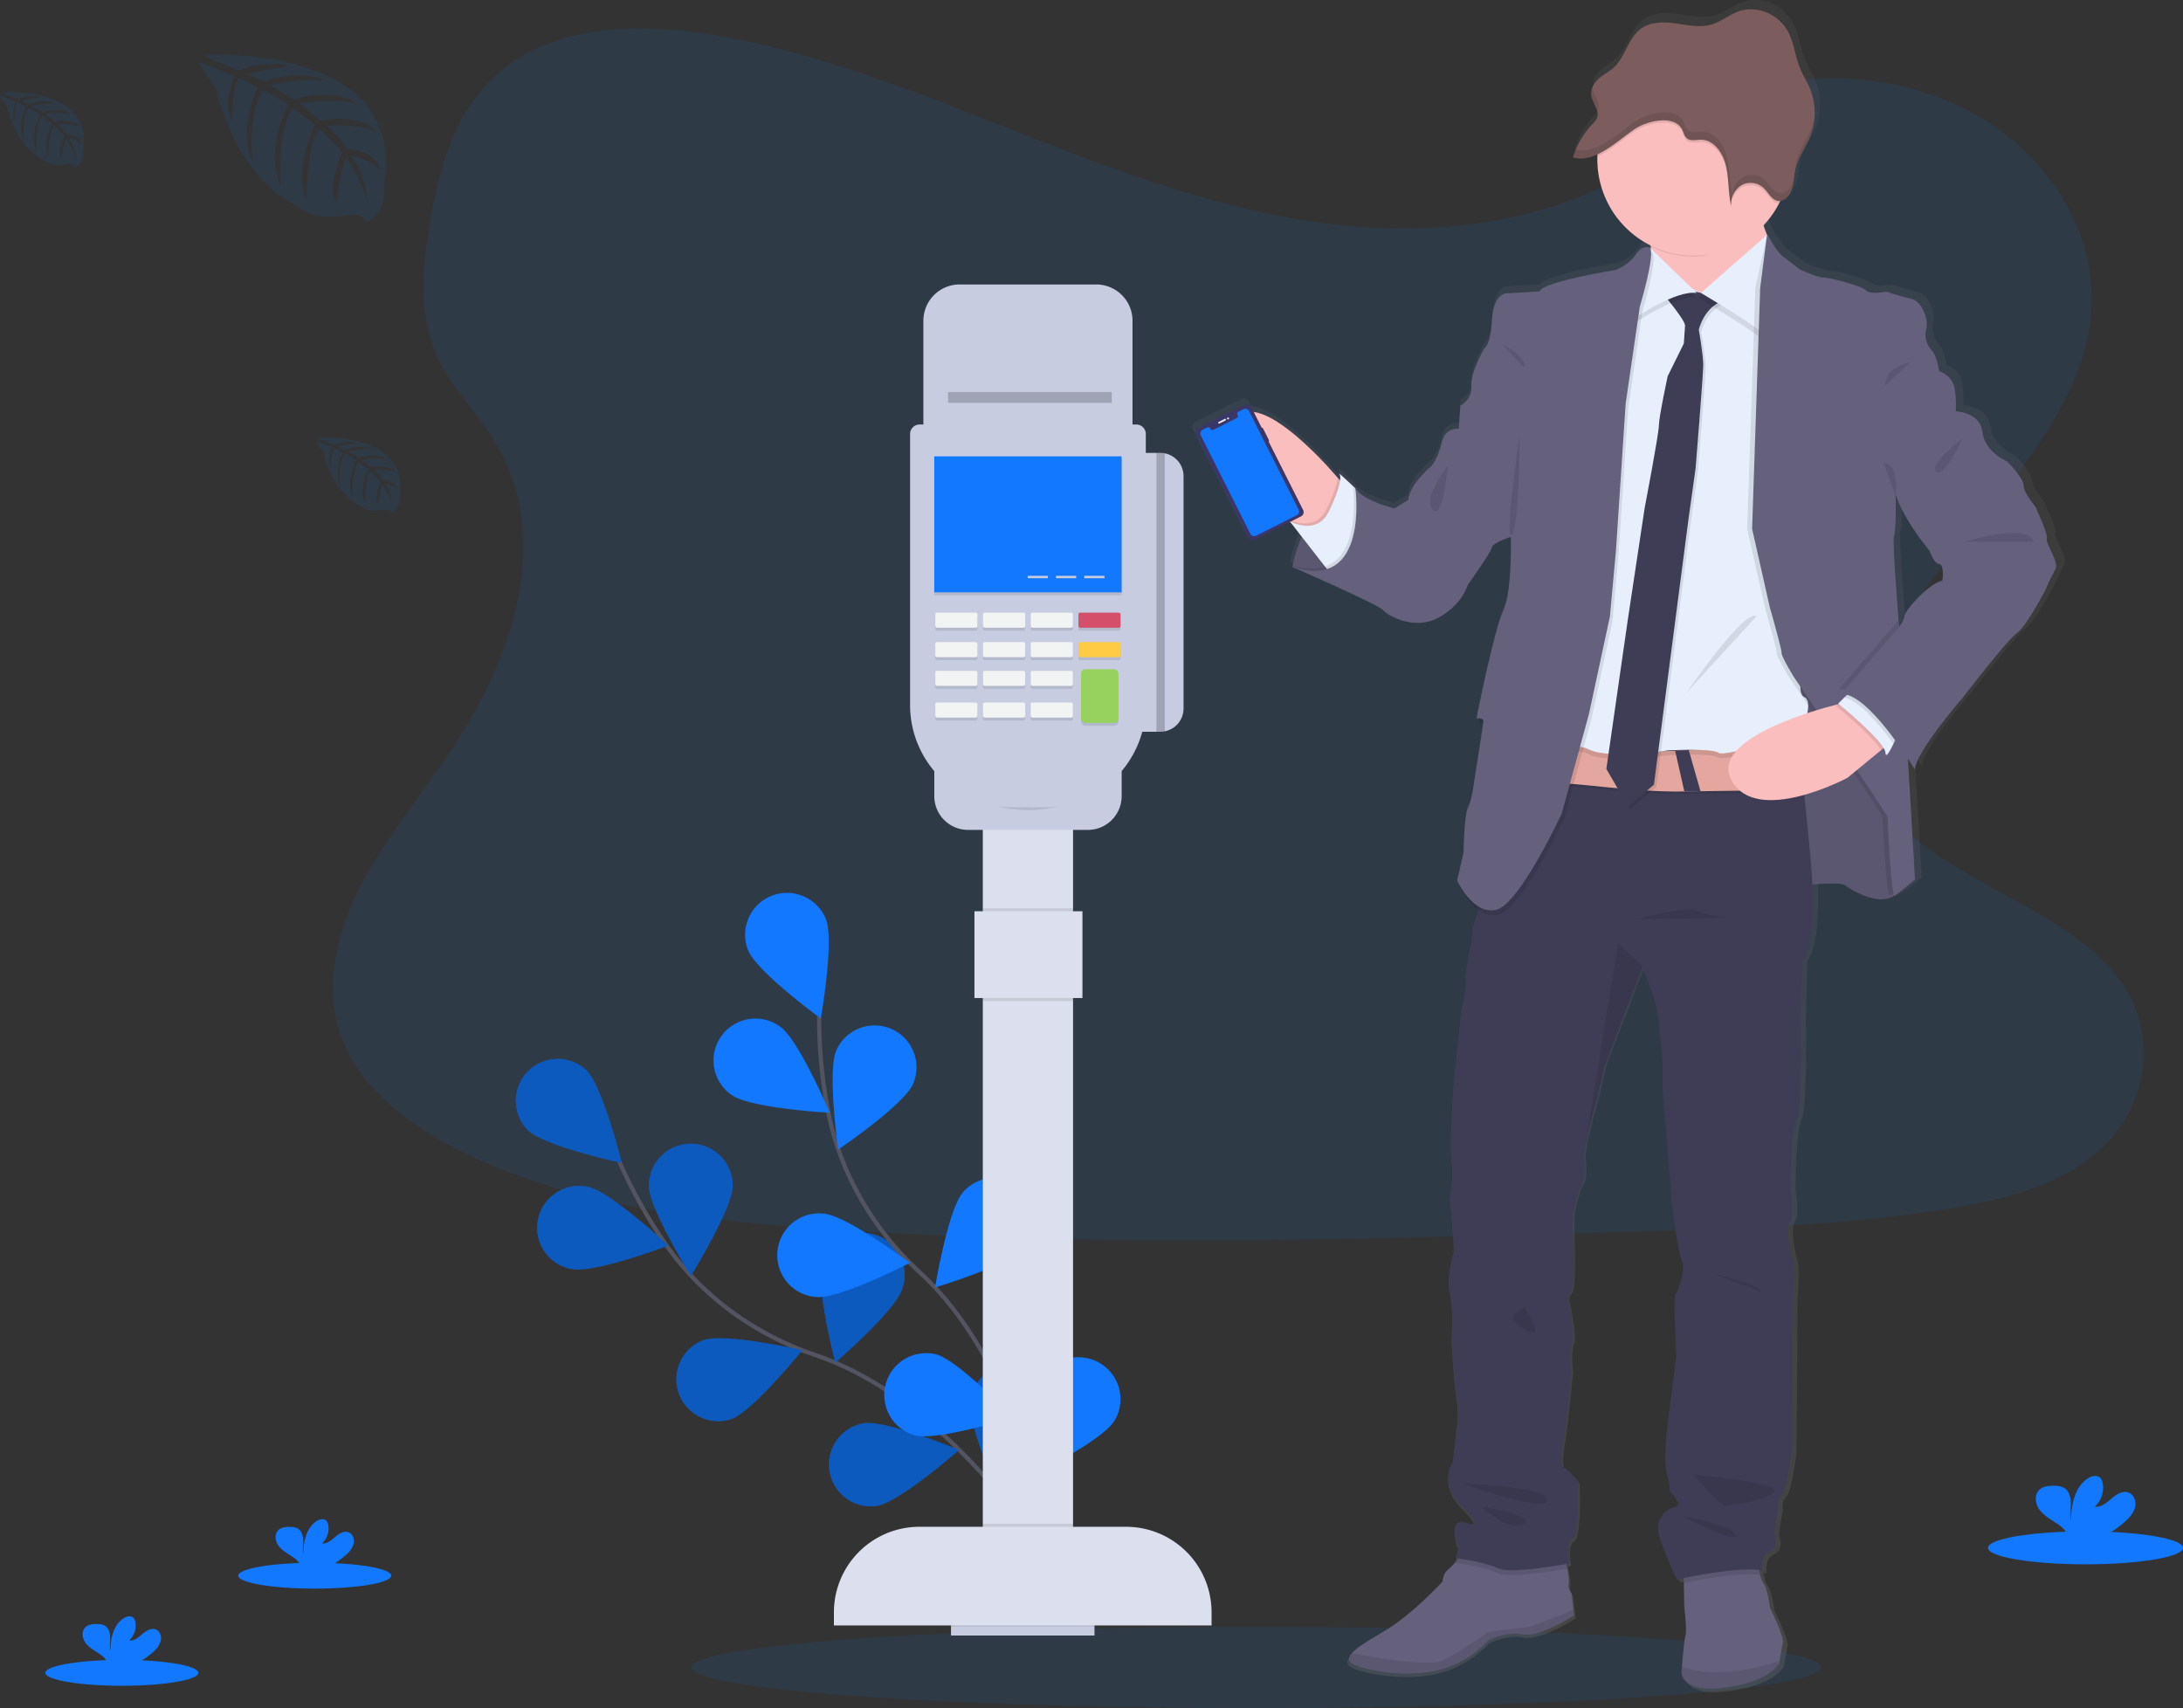 <svg height="812.78" viewBox="0 0 1038.82 812.78" width="1038.82" xmlns="http://www.w3.org/2000/svg" xmlns:xlink="http://www.w3.org/1999/xlink"><rect x="0" y="0" width="1038.82" height="812.78" fill="#333333" stroke="none"/><linearGradient id="a" gradientUnits="userSpaceOnUse" x1="855.54" x2="855.54" y1="848.89" y2="43.61"><stop offset="0" stop-color="#808080" stop-opacity=".25"/><stop offset=".54" stop-color="#808080" stop-opacity=".12"/><stop offset="1" stop-color="#808080" stop-opacity=".1"/></linearGradient><path d="m739.65 152.21c-55.23-1.91-107.84-19.75-158.08-39.21s-100-41.12-153.91-51.46c-34.68-6.65-74.33-7.59-102.28 11-26.88 17.89-35.57 48.78-40.24 77.43-3.52 21.56-5.58 44.26 4.05 64.44 6.68 14 18.55 25.79 26.76 39.21 28.56 46.71 8.37 104.3-22.58 149.9-14.52 21.34-31.37 41.75-42.56 64.48s-16.39 48.87-6.59 72.09c9.72 23 32.87 40.32 58 52.49 50.95 24.7 111 31.77 169.51 35.78 129.58 8.86 259.85 5 389.78 1.18 48.08-1.42 96.37-2.86 143.67-10.3 26.27-4.13 53.39-10.68 72.46-26.5 24.21-20.08 30.21-54.09 14-79.27-27.21-42.24-102.45-52.73-121.46-98.06-10.47-24.95.28-52.75 15.49-75.89 32.64-49.64 87.34-93.19 90.22-149.93 2-39-24.32-78-65-96.44-42.62-19.33-101.71-16.9-133.16 15.1-32.41 32.98-89.31 45.66-138.08 43.96z" fill="#1178ff" opacity=".1" transform="translate(-80.59 -43.61)"/><path d="m583.74 793.36s-46-81.51-115.32-105c-29.09-9.86-54.48-28.4-71.84-53.74a238.81 238.81 0 0 1 -21.2-38.12" fill="none" stroke="#535461" stroke-miterlimit="10" stroke-width="2" transform="translate(-80.59 -43.61)"/><path d="m331.8 581.42c7.89 7.66 44.67 15.59 44.67 15.59s-9-36.52-16.92-44.19a19.93 19.93 0 0 0 -27.75 28.6z" fill="#1178ff" transform="translate(-80.59 -43.61)"/><path d="m352.6 647.51c10.8 2.14 46-11.19 46-11.19s-27.43-25.76-38.22-27.9a19.93 19.93 0 1 0 -7.76 39.09z" fill="#1178ff" transform="translate(-80.59 -43.61)"/><path d="m428.36 719c10.4-3.6 34-32.87 34-32.87s-36.67-8.39-47.07-4.79a19.93 19.93 0 0 0 13 37.66z" fill="#1178ff" transform="translate(-80.59 -43.61)"/><path d="m497.86 760.23c10.86-1.79 39.1-26.64 39.1-26.64s-34.73-14.47-45.59-12.68a19.93 19.93 0 0 0 6.49 39.32z" fill="#1178ff" transform="translate(-80.59 -43.61)"/><path d="m429.25 607.78c0 11-19.91 42.93-19.91 42.93s-19.94-31.91-19.95-42.91a19.93 19.93 0 0 1 39.86 0z" fill="#1178ff" transform="translate(-80.59 -43.61)"/><path d="m509.92 657c-3.29 10.5-31.84 35-31.84 35s-9.48-36.41-6.19-46.91a19.93 19.93 0 1 1 38 11.91z" fill="#1178ff" transform="translate(-80.59 -43.61)"/><path d="m581.76 715.6c-1.46 10.9-25.46 39.88-25.46 39.88s-15.5-34.28-14-45.19a19.92 19.92 0 1 1 39.49 5.31z" fill="#1178ff" transform="translate(-80.59 -43.61)"/><path d="m331.8 581.42c7.89 7.66 44.67 15.59 44.67 15.59s-9-36.52-16.92-44.19a19.93 19.93 0 0 0 -27.75 28.6z" opacity=".25" transform="translate(-80.59 -43.61)"/><path d="m352.6 647.51c10.8 2.14 46-11.19 46-11.19s-27.43-25.76-38.22-27.9a19.93 19.93 0 1 0 -7.76 39.09z" opacity=".25" transform="translate(-80.59 -43.61)"/><path d="m428.36 719c10.4-3.6 34-32.87 34-32.87s-36.67-8.39-47.07-4.79a19.93 19.93 0 0 0 13 37.66z" opacity=".25" transform="translate(-80.59 -43.61)"/><path d="m497.86 760.23c10.86-1.79 39.1-26.64 39.1-26.64s-34.73-14.47-45.59-12.68a19.93 19.93 0 0 0 6.49 39.32z" opacity=".25" transform="translate(-80.59 -43.61)"/><path d="m429.25 607.78c0 11-19.91 42.93-19.91 42.93s-19.94-31.91-19.95-42.91a19.93 19.93 0 0 1 39.86 0z" opacity=".25" transform="translate(-80.59 -43.61)"/><path d="m509.92 657c-3.29 10.5-31.84 35-31.84 35s-9.48-36.41-6.19-46.91a19.93 19.93 0 1 1 38 11.91z" opacity=".25" transform="translate(-80.59 -43.61)"/><path d="m581.76 715.6c-1.46 10.9-25.46 39.88-25.46 39.88s-15.5-34.28-14-45.19a19.92 19.92 0 1 1 39.49 5.31z" opacity=".25" transform="translate(-80.59 -43.61)"/><path d="m581.09 791.74s-9-93.17-62.87-142.73c-22.6-20.8-38.3-48-43.9-78.24a238.09 238.09 0 0 1 -3.93-43.45" fill="none" stroke="#535461" stroke-miterlimit="10" stroke-width="2" transform="translate(-80.59 -43.61)"/><path d="m436.65 495.89c4.11 10.21 34.52 32.36 34.52 32.36s6.55-37.05 2.44-47.26a19.93 19.93 0 0 0 -37 14.9z" fill="#1178ff" transform="translate(-80.59 -43.61)"/><path d="m428.88 564.74c9 6.33 46.57 8.4 46.57 8.4s-14.63-34.66-23.63-41a19.93 19.93 0 1 0 -22.94 32.59z" fill="#1178ff" transform="translate(-80.59 -43.61)"/><path d="m469.16 660.82c11 .92 44.44-16.26 44.44-16.26s-30.13-22.56-41.1-23.45a19.93 19.93 0 1 0 -3.34 39.71z" fill="#1178ff" transform="translate(-80.59 -43.61)"/><path d="m516 726.66c10.66 2.76 46.55-8.52 46.55-8.52s-25.89-27.3-36.54-30.06a19.93 19.93 0 0 0 -10 38.58z" fill="#1178ff" transform="translate(-80.59 -43.61)"/><path d="m515.06 559.47c-4.46 10.07-35.6 31.18-35.6 31.18s-5.3-37.25-.85-47.31a19.93 19.93 0 0 1 36.45 16.13z" fill="#1178ff" transform="translate(-80.59 -43.61)"/><path d="m568.86 637.16c-7.26 8.27-43.29 19.1-43.29 19.1s6.09-37.13 13.35-45.39a19.92 19.92 0 1 1 29.94 26.29z" fill="#1178ff" transform="translate(-80.59 -43.61)"/><path d="m610.8 719.85c-5.8 9.38-39.44 26.15-39.44 26.15s-.28-37.62 5.48-47a19.93 19.93 0 0 1 34 20.86z" fill="#1178ff" transform="translate(-80.59 -43.61)"/><ellipse cx="597.86" cy="793.45" fill="#1178ff" opacity=".1" rx="268.81" ry="19.33"/><g transform="translate(-80.59 -43.61)"><path d="m1058.7 297.46c.78-2.13-5.07-13.95-5.07-14.53s-6.05-7.17-6.05-10.85-8-11.62-8-11.62-10.73-4.46-11.9-14.15-12.85-9.88-12.88-9.88.05-.89.07-2.22c0-3-.09-8.4-1.44-11.34-2-4.26-6.64-5.62-6.64-5.62s-1.17-7.56-3.51-9.89a11.1 11.1 0 0 1 -2.73-10.46c1.17-3.67-1.56-13-7.22-14.33s-12.1-3.49-12.1-3.49-.63.12-1.56.25l-.78-.25a34.3 34.3 0 0 1 -4.1.51 5.14 5.14 0 0 1 -3.31-1.09c-2-2.13-17.75-6.2-20.68-6.2s-11.32-3.88-11.32-3.88-5.85-4.45-8.38-6.39c-2.36-1.79-6.71-9.06-7.34-10.13l-.08-.14h-.05a35.93 35.93 0 0 1 -1.53-4.23c-.09-.3-.16-.6-.24-.9a46.64 46.64 0 0 0 7.26-10c.2-.38.38-.77.57-1.15a4.21 4.21 0 0 0 1.27-.2 5.38 5.38 0 0 0 .51-.2 8.5 8.5 0 0 0 4.14-4.95c.14-.42.26-.85.37-1.28l.09-.43c.07-.29.13-.59.19-.89s.05-.33.08-.5.09-.58.13-.87 0-.33.07-.49c.05-.37.09-.73.14-1.1.16-1.37.32-2.74.61-4.08a.14.14 0 0 1 0-.06c1.16-5.26 4.33-9.7 6.57-14.56.32-.7.62-1.41.9-2.12s.54-1.56.77-2.36c.07-.24.12-.48.19-.72q.22-.88.39-1.77c.05-.25.1-.5.14-.76.14-.8.25-1.61.31-2.42a29.86 29.86 0 0 0 -2-13.61c-1.46-3.64-3.64-6.92-5.12-10.55-2.24-5.52-2.83-11.76-5.57-17-4.59-8.81-15.41-13.22-24.3-9.91-4.24 1.58-7.92 4.65-12.23 6-5.76 1.84-11.93.46-17.9-.37s-12.56-.9-17.36 3c-5.53 4.49-7 12.93-12.22 17.85-2.18 2.07-4.89 3.39-7.19 5.3a11.79 11.79 0 0 0 -3.61 4.93c0 .14-.09.28-.13.42s-.09.33-.13.5-.07.39-.1.58 0 .27 0 .4a6 6 0 0 0 0 1 8.33 8.33 0 0 0 .16 1 2 2 0 0 0 .07.26 7.71 7.71 0 0 0 .24.82s0 .1 0 .15c.11.3.23.59.35.89l.19.43c0 .12.11.24.16.37a23 23 0 0 1 1.81 4.5 5 5 0 0 1 -.18 3 9 9 0 0 1 -2.16 2.84 40.32 40.32 0 0 0 -8.81 14.1c-.22.6-.43 1.2-.63 1.81v.05l.26.07a13.06 13.06 0 0 0 1.71.37c.33 0 .66.08 1 .1a15.2 15.2 0 0 0 4-.3c.34-.07.67-.15 1-.24a23.88 23.88 0 0 0 3.95-1.45v1.19.66a46.06 46.06 0 0 0 25.6 41.21c.06.43.11.84.17 1.26s.09.71.13 1.06l-.53-.51s-3.51-1.74-6.83 3.3-9.56 7.36-9.56 7.36-35.51 5.62-36.87 10.27l-16.59 1s-5.85.77-6.43 13-3.71 13.37-3.71 13.37-6.83 12-6.24 18.21-5.27 9.3-5.27 9.3l-.78 11s-6.44-1-8.2 6.59-4.87 11-4.87 11-10.74 8.92-11.32 16.47l-6.63 4.07s-15.42-3.49-18.93-9.69l-1.08-1a.75.75 0 0 1 -.09-.15.32.32 0 0 0 0 .07c-2.3-2.17-7.2-6.73-6.45-5.68a4.82 4.82 0 0 1 .32 3.12l-1.15-1.27-3.07-3.41s-22.93-26.34-37.56-28.19l-1.11-2.19a2.51 2.51 0 0 0 -3.37-1.1l-22.07 11a2.49 2.49 0 0 0 -1.12 3.35l2.47 4.85h-.05a.23.23 0 0 0 -.1.32l.87 1.71a.24.24 0 0 0 .32.11l.91 1.79a.27.27 0 0 0 -.12.36l1.65 3.24a.26.26 0 0 0 .36.12l.67 1.31a.26.26 0 0 0 -.11.34l1.68 3.3a.24.24 0 0 0 .34.11l16 31.61a2.52 2.52 0 0 0 3.37 1.11l16.94-8.47.6.44 5 6.43c-.85 2-1.56 4-2.16 5.79a1.54 1.54 0 0 1 -.05.17c-.13.38-.25.76-.36 1.12l-.12.38c-.12.37-.23.73-.33 1.07l-.18.64c0 .12-.08.25-.11.37-.55 1.94-.9 3.44-1.09 4.27l-1.29-.4 1.26.54v.2c-.06.26-.08.41-.08.41.38.18.78.35 1.2.52 6.83 3 40.94 17.94 42.69 20.21 1.95 2.52 14.83 9.88 26.54 3.68s14.24-15.69 14.24-15.69 11.32-15.7 11.71-18 9.17-5 9.17-5 .78 26-3.71 35.46-12.88 51.53-12.88 51.53a6.16 6.16 0 0 1 1.66-.1l-.49 2.43a5.54 5.54 0 0 1 2.06 0c-.62 4.77-4.2 27-4.2 27s-1.17 10.08-3.13 13.56-2.14 21.7-2.14 21.7l-3.12 13.18s.41.91 1.18 2.27v.05s3.35 7.44 9 11.61a23.82 23.82 0 0 1 -1.57 6c-2 3.87-1.56 9.3-1.56 9.3s-3.31 14.91-2.93 19.18-2.22 14.72-2.22 14.72l-3.51 33.71s-2.34 29.25-1.17 37.2-.78 18.79-.78 18.79 2.34 23.06 1.75 25.57-3.51 13.37-1.75 19.38.78 22.47.78 22.47 1.17 21.71 2.53 28.68-.39 15.89-.39 15.89-1.37 14.92-2 14.92-5.66 10.26 4.68 20.34 3.96 8.5 3.96 8.5-8.2-4.07-7.22 4.26c.92 7.93 2.21 5.86 2.33 5.64l-2 6.37s.51.06 1.37.19l-1.13 1.36a30.79 30.79 0 0 1 -3.94 4.08c-2.34 1.74-2.54 5.61-2.54 5.61s-14.43 15.7-27.89 23.64c-7.08 4.18-13.2 7.72-15.86 10.64-2.4 2.63-2 4.76 3 6.41 10.54 3.49 29.07 5.23 42.33.78a49.37 49.37 0 0 0 20.68-13.37s8.4-4.27 16.59-2.72 24.58-9.1 24.58-9.1l-.3-2.75-.87-7.91s-2-2.33-1.37-4.84c.27-1.14-.14-4.08-.67-7-.14-.77-.29-1.53-.44-2.25l1.5-.28s-1.94-9.88 1.57-11.82 2.53-27.32 2.53-27.32-4.49-5.81-6.83-6.78-.2-13 .2-14.53 3.51-31.58 3.51-31.58-1.17-9.49.39-13.56-1.95-19.76-1.95-19.76-1.17-1.94 1-4.27 1.33-22.99 1.33-22.99-.19-10.46-.19-13.18 2.34-12.59 4.48-15.88.79-13.57.79-13.57l.12-.77c0-.29.1-.67.17-1.1l.18-1a146.82 146.82 0 0 1 3.8-16.82c2.54-8.14 5.47-22.47 5.47-22.47l18.18-47.36.21-.56s8.38 15.5 8.38 29.85c0 0 2.16 17.24 1.57 21.89s1.76 26.54 1.76 26.54 2.53 31.38 2.53 32.74 3.12 25.58 5.08 29.27-2 14.91-3.13 16.07.39 29.65.39 29.65-2.93 22.47-3.51 27.12-2.93 22.48-1 29.46 1.17 7.94 1.17 7.94 7 7.17 2.93 7.75-10.33 5.81-7.81 14.14 8.6 20.74 8.6 20.74 1.21-.27 3.23-.68v2.3l.24 11.55s1.36 11 .58 13.57c-.57 1.83-1.35 10.52-1.73 15-.14 1.66-.22 2.77-.22 2.77s0 10.26 21.65 7.17 25.56-11.63 25.56-11.63l.16-1.07c.32-2 1-6.11 1.59-8.42.79-3.11-6.23-17.06-6.23-17.06s-1.18-9.48-3.13-11.62a10.28 10.28 0 0 1 -1.57-4.07c-.18-.78-.33-1.59-.46-2.39.51.07 1 .16 1.44.26 0 0-1.17-6.78 3.33-8.92s3.31-6.58 2.73-8.52 1.75-12.78 1.75-12.78a6.33 6.33 0 0 1 1.56-6.2c2.74-2.72 4.88-21.71 4.88-21.71l.47-73.15s1.37-13-.19-18.22-3.13-15.3-1-18 .2-15.3.2-15.3 0-26.55 2.92-33.13 2-48.25 2-48.25l.77-27.31s6.37-6 4.86-37.48c6.8-.42 14.47-.67 15.63.27 2.14 1.74 16 10.66 24.19 5 1.76-.78 9.75-7.56 9.75-7.56l-3.44-58.09c2.15 3.24 3.45 5.39 3.45 5.39 0-8.14 23-34.49 23-34.49s21.46-27.7 26.14-31 13.85-20.73 13.85-20.73a85.71 85.71 0 0 1 4.69-9.69c2.12-3.51-4.9-12.81-4.12-14.95zm-50.34 20.35c-5.85.58-18.14 13.95-18.34 16.85-.1 1.53-1.39 3.59-2.59 5.21-.09-1.17-.19-2.36-.29-3.57-1.38-17.12-2.86-38-2.18-40 1.17-3.49.77-19.18.77-19.18l.22-.3c3.94 12.16 16.15 26.5 16.15 26.5s2.15 6.2 4.68 6.39 1.58 8.1 1.58 8.1z" fill="url(#a)"/><path d="m695.55 313.38s7.11-37.3 30-37.49l16.72 34.42-11.15 7.69s-24.23.77-35.57-4.62z" fill="#65617d"/><path d="m742.27 310.3-11.15 7.7s-17 .54-29.24-2.46a33.72 33.72 0 0 1 -6.33-2.16s0-.2.13-.6a1.21 1.21 0 0 1 0-.14 84.41 84.41 0 0 1 4.33-13.7c.7-1.67 1.5-3.4 2.36-5.12 3.35-6.45 8.06-12.77 14.5-15.9a19.8 19.8 0 0 1 7.63-2h.68.34l.36.76 5.66 11.63z" opacity=".1"/><path d="m932.25 465.29s24-2.31 26.15-.58 15.77 10.58 23.84 5 2.69-25 2.69-25.77-.76-28.26-.76-28.26l-14.43-19.42-18.07-34-36.92-3.65 1 54-.19 27.69z" fill="#65617d"/><path d="m932.25 465.29s24-2.31 26.15-.58 15.77 10.58 23.84 5 2.69-25 2.69-25.77-.76-28.26-.76-28.26l-14.43-19.42-18.07-34-36.92-3.65 1 54-.19 27.69z" opacity=".1"/><path d="m720.73 274.93s-1.91 23.46-16.53 23.84c0 0-4.14-2.5-9.71-6.66-12.84-9.61-33.22-28.08-27.59-45.26 8.08-24.61 47.3 20.77 47.3 20.77l3 3.38z" fill="#fbbebe"/><path d="m720.73 274.93s-1.91 23.46-16.53 23.84c0 0-4.14-2.5-9.71-6.66l-1.25-1.6a19.09 19.09 0 0 0 8 2.15c3.67.08 7.8-1.28 10.45-6.58a83.76 83.76 0 0 0 4-9.31 27.46 27.46 0 0 0 1.48-5.77z" opacity=".1"/><path d="m714.39 317.42-3.29-4.23-11.1-14.25-5.64-7.28a19 19 0 0 0 8 2.16c3.67.08 7.8-1.28 10.46-6.59a83.41 83.41 0 0 0 4-9.31c1.83-5.19 1.79-7.86 1.15-8.76s4.08 3.49 6.35 5.64l.08.08c.65.6 1.07 1 1.07 1l.39.78 5.57 11.14.06.47c.51 3.54 2.39 25.97-17.1 29.15z" fill="#e7effd"/><path d="m829.57 812.36s-16.15 10.58-24.22 9-16.35 2.7-16.35 2.7a48.66 48.66 0 0 1 -20.39 13.27c-13.07 4.42-31.33 2.69-41.71-.78-4.92-1.63-5.31-3.75-2.95-6.35 2.63-2.91 8.66-6.42 15.64-10.57 13.26-7.88 27.49-23.46 27.49-23.46s.19-3.84 2.5-5.57a29.84 29.84 0 0 0 3.88-4c2.06-2.44 4-5 4-5l47.5 1.54s.81 3.43 1.44 6.93c.53 2.87.94 5.79.67 6.92-.58 2.49 1.35 4.8 1.35 4.8l.85 7.85z" fill="#65617d"/><path d="m929 825.62c-.57 2.3-1.26 6.43-1.57 8.37-.11.66-.16 1.06-.16 1.06s-3.85 8.46-25.19 11.54-21.34-7.12-21.34-7.12.08-1.1.22-2.75c.37-4.5 1.14-13.11 1.7-14.94.77-2.5-.57-13.46-.57-13.46l-.23-11.46-.16-8 35.38-3.66a67.68 67.68 0 0 0 1.14 7.88 10 10 0 0 0 1.55 4c1.92 2.13 3.08 11.54 3.08 11.54s6.9 13.92 6.15 17z" fill="#65617d"/><path d="m825 783.13s.81 3.43 1.44 6.93c-5.13.94-27.56 4.83-33.17 2.11-6.34-3.08-20-4.81-20-4.81l.23-.78c2.06-2.44 4-5 4-5z" opacity=".1"/><path d="m918.2 793.12c-9-1.52-28.62 2.16-36.36 3.74l-.16-8 35.38-3.66a67.68 67.68 0 0 0 1.14 7.92z" opacity=".1"/><path d="m938.21 501.63-.77 27.11s1 41.34-1.92 47.88-2.89 32.88-2.89 32.88 1.93 12.5-.19 15.18-.58 12.7 1 17.89.18 18.08.18 18.08l-.38 72.68s-2.11 18.84-4.81 21.54a6.3 6.3 0 0 0 -1.53 6.15s-2.31 10.76-1.73 12.69 1.73 6.34-2.69 8.45-3.28 8.85-3.28 8.85c-10.57-2.5-40.56 4.24-40.56 4.24s-6-12.31-8.47-20.58 3.66-13.46 7.69-14-2.88-7.7-2.88-7.7.77-1-1.15-7.88.38-24.62 1-29.23 3.46-26.92 3.46-26.92-1.53-28.26-.38-29.42 5-12.31 3.08-16-5-27.69-5-29-2.5-32.5-2.5-32.5-2.3-21.73-1.73-26.34-1.54-21.72-1.54-21.72c0-14.24-8.26-29.62-8.26-29.62l-.21.55-17.87 47s-2.88 14.22-5.39 22.3a146.13 146.13 0 0 0 -3.75 16.69l-.17 1c-.07.43-.13.8-.17 1.08l-.12.78s1.34 10.19-.77 13.46-4.51 13.07-4.51 15.8.18 13.09.18 13.09.78 20.57-1.34 22.88-1 4.23-1 4.23 3.47 15.57 1.93 19.61-.38 13.45-.38 13.45-3.05 29.74-3.39 31.3-2.5 13.46-.2 14.42 6.73 6.73 6.73 6.73 1 25.19-2.49 27.11-1.55 11.73-1.55 11.73-27.87 5.39-34.22 2.31-20-4.81-20-4.81l1.91-6.32c-.11.22-1.38 2.27-2.29-5.6-1-8.27 7.12-4.23 7.12-4.23s6.34 1.54-3.86-8.46-5.19-20.19-4.61-20.19 1.92-14.8 1.92-14.8 1.73-8.85.38-15.77-2.49-28.46-2.49-28.46 1-16.34-.77-22.3 1.15-16.73 1.73-19.24-1.73-25.38-1.73-25.38 1.93-10.76.77-18.64 1.16-36.92 1.16-36.92l3.46-33.46s2.49-10.38 2.11-14.61 2.88-19 2.88-19-.38-5.39 1.54-9.23 2.7-16.53 2.7-16.53l18.46-42.31 9-37.3 122.1-1.15s.45 3.23 1.18 9.11 1.79 14.59 3 25.33c1.06 9.76 2.22 21.24 3.36 34 3.6 40.73-4.09 48.04-4.09 48.04z" fill="#3f3d56"/><path d="m926.87 164.94-28.47 30.39s-36.52-14.62-32.68-19.62c1.49-1.94 1.25-8 .39-14.78-1.35-10.64-4.23-22.91-4.23-22.91s63.83-10.38 58.44.38c-2 3.94-1.62 8.53-.4 12.77a48 48 0 0 0 6.95 13.77z" fill="#fbbebe"/><path d="m920.32 138.4c-2 3.94-2.9 4.32-1.67 8.56-8.35 9-19 18.75-32.16 18.75a45.53 45.53 0 0 1 -20.38-4.78c-1.35-10.64-4.23-22.91-4.23-22.91s63.83-10.38 58.44.38z" opacity=".1"/><path d="m932.25 118.79a45.77 45.77 0 1 1 -91.53 0c0-.22 0-.44 0-.66a45.76 45.76 0 0 1 91.52.66z" fill="#fbbebe"/><path d="m938.88 420.7c-6.06.05-26.25.22-48.81.58h-.27l-7.46.12h-.23c-26.75.43-53.11-4.8-63.69-3.8-22.5 2.11 8.07-20.77 8.07-20.77s24.35 6.5 51.25 5.18l6.47-.33c20.45-1.16 41-3.08 51.72-6.3.75 5.94 1.79 14.62 2.95 25.32z" opacity=".1"/><path d="m938.88 419.55c-6.06 0-26.25.22-48.81.57h-.27l-7.46.13h-.23c-26.75.43-53.11-4.8-63.69-3.81-22.5 2.11 8.07-20.76 8.07-20.76s24.35 6.49 51.25 5.18l6.47-.34c20.45-1.15 41-3.08 51.72-6.3.75 5.94 1.79 14.59 2.95 25.33z" fill="#e3a79f"/><path d="m874.18 177.63-35.38 16.54-27.3 211.12s16.15-7.3 25.38-2.69 37.68.39 37.68.39 20.77-1.16 23.85 1.15 39.22-9.61 39.22-9.61 6.54-14.62 1.54-16.92 1.54-25 1.54-25l-3.08-152.29-6.15-19.61-16.54-10-16.94 13.46-8 1.15z" opacity=".1"/><path d="m874.18 175.32-35.38 16.54-27.3 211.14s16.15-7.31 25.38-2.69 37.68.38 37.68.38 20.77-1.15 23.85 1.15 39.22-9.61 39.22-9.61 6.54-14.61 1.54-16.92 1.54-25 1.54-25l-3.08-152.31-6.15-19.61-16.54-10-16.94 13.47-8 1.14z" fill="#e7effd"/><path d="m873.6 185.13s10.19 12.11 10 14.61-.57 8.46-.57 8.46l-7.7 15.58s-4.23 19.42-4.23 23.46-6.73 39-6.73 39l-8.07 53.84-10.19 70.57 10.38 17.88 12.31-10.38 16.34-125.76 3.46-24.8s3.65-44.61 3.65-49.22-2.11-16.73-2.11-16.73 2.5-11.54 12.88-14.23-.77-.58-.77-.58l-6-4.81-5.19 2.12s-14.38-4.39-17.46.99z" opacity=".1"/><path d="m872.45 184s10.19 12.11 10 14.61-.58 8.46-.58 8.46l-7.69 15.58s-4.18 19.4-4.18 23.43-6.73 39-6.73 39l-8.13 53.92-10.14 70.52 10.39 17.89 12.25-10.41 16.36-125.73 3.46-24.8s3.65-44.61 3.65-49.23-2.11-16.73-2.11-16.73 2.5-11.53 12.88-14.23-.77-.57-.77-.57l-6-4.81-5.11 2.1s-14.47-4.41-17.55 1z" fill="#3f3d56"/><path d="m865.72 163.79s-1.54 1.15-1.92 8.84-5.77 25-5.77 25 20-13.85 30-12.31z" opacity=".1"/><path d="m865.72 161.48s-1.54 1.15-1.92 8.85-5.77 25-5.77 25 20-13.84 30-12.3z" fill="#e7effd"/><path d="m920.33 157.63-31.54 27.69s26.54 15.77 30 19.62 6.92-37.69 6.92-37.69z" opacity=".1"/><path d="m921.48 155.33-31.48 27.67s26.53 15.76 30 19.61 6.93-37.69 6.93-37.69z" fill="#e7effd"/><path d="m866.87 163.79s-3.46-1.73-6.73 3.27-9.42 7.3-9.42 7.3-35 5.58-36.34 10.19l-16.34 1s-5.77.76-6.35 12.88-3.69 13.24-3.69 13.24-6.73 11.92-6.16 18.07-5.19 9.23-5.19 9.23l24 62.49s.77 25.77-3.66 35.19-12.69 51.15-12.69 51.15 3.47-.77 3.27 1.53-4.23 27.5-4.23 27.5-1.15 10-3.07 13.46-2.12 21.54-2.12 21.54l-3.08 13.07s7.31 16.35 18.46 14 31.47-45.9 31.47-45.9l12.88-47.11 10-46.53 2.88-31.53 4.62-69.8 6.73-46.15s7.46-24.82 4.76-28.09z" opacity=".1"/><path d="m865.72 161.48s-3.46-1.73-6.73 3.27-9.42 7.31-9.42 7.31-35 5.57-36.34 10.19l-16.35 1s-5.77.77-6.34 12.88-3.66 13.27-3.66 13.27-6.73 11.92-6.15 18.07-5.19 9.23-5.19 9.23l24 62.49s.77 25.77-3.65 35.19-12.69 51.15-12.69 51.15 3.46-.77 3.27 1.54-4.23 27.49-4.23 27.49-1.15 10-3.08 13.46-2.11 21.54-2.11 21.54l-3.05 13.03s7.31 16.35 18.46 14 31.34-45.95 31.34-45.95l12.89-47.11 10-46.54 2.89-31.53 4.61-69.8 6.73-46.15s7.49-24.76 4.8-28.03z" fill="#65617d"/><path d="m742.27 310.3-11.15 7.7s-17 .54-29.24-2.46l-6.2-2.76-1.25-.54 1.28.4c6.43 1.91 11.46 1.87 15.39.55 15.78-5.31 14-31.37 13.43-37.27-.06-.59-.1-1-.13-1.12a.32.32 0 0 1 0-.07l.09.15a7.06 7.06 0 0 0 .73 1c.22.25.45.51.7.75l5.57 11.14.06.47z" opacity=".1"/><path d="m780.92 235.12-5.38 1.54-.77 11s-6.35-1-8.08 6.54-4.8 11-4.8 11-10.58 8.85-11.16 16.34l-6.53 4s-15.2-3.54-18.65-9.65c0 0 6.92 49.61-30 37.49 0 0 41.34 18.08 43.26 20.58s14.62 9.8 26.15 3.65 14.04-15.61 14.04-15.61 11.15-15.58 11.54-17.89 9-5 9-5l16.54-40z" fill="#65617d"/><path d="m915.91 180.71 5.57-25.38s2.5 8.27 5 10.19l8.27 6.34s8.27 3.85 11.15 3.85 18.46 4 20.38 6.15 9.62.58 9.62.58 6.34 2.11 11.92 3.46 8.27 10.58 7.11 14.23a11.09 11.09 0 0 0 2.7 10.38c2.3 2.31 3.46 9.81 3.46 9.81a11.25 11.25 0 0 1 6.53 5.57c1.93 4.23 1.35 13.46 1.35 13.46l-28.65 40.38s.38 15.58-.77 19 4 62.3 4 62.3l6 101.14s-7.88 6.73-9.61 7.5-3.47-35.77-3.47-37.11-44.41-66.53-44.41-66.53-6-9.62-6-11.73-5.58-21.54-5.58-21.54l-8.46-37.49z" opacity=".1"/><path d="m1011.35 237.15c0 1.32-.07 2.2-.07 2.2l-28.63 40.35s.4 15.57-.76 19c-.67 2 .8 22.7 2.16 39.69 1 12.27 1.88 22.61 1.88 22.61l2.53 42.9 3.42 58.24s-7.88 6.73-9.61 7.5-3.46-35.77-3.46-37.12-44.42-66.52-44.42-66.52-6-9.62-6-11.73-5.57-21.54-5.57-21.54l-8.46-37.5 3.84-114.59 3.27-25.38s4.81 8.27 7.31 10.18 8.26 6.35 8.26 6.35 8.27 3.85 11.16 3.85 18.46 4 20.38 6.15 9.62.58 9.62.58 6.34 2.11 11.91 3.46 8.27 10.58 7.12 14.22a11.09 11.09 0 0 0 2.69 10.39c2.31 2.31 3.46 9.8 3.46 9.8a11.29 11.29 0 0 1 6.54 5.59c1.35 2.99 1.48 8.32 1.43 11.32z" fill="#65617d"/><path d="m776.31 749.48c1 0 41.34 1.54 40.57 8.08s-40.57-8.08-40.57-8.08z" opacity=".1"/><path d="m785.35 760.44s27.11 4.42 20 8.46-20-8.46-20-8.46z" opacity=".1"/><path d="m886.1 745.25s45 3.85 38.27 8.84-22.69 5.77-23.46 6-14.81-14.84-14.81-14.84z" opacity=".1"/><path d="m880.72 765.06s25 4.23 25.76 9-25.76-9-25.76-9z" opacity=".1"/><path d="m894.56 649.3s22.88 5.38 24.23 9z" opacity=".1"/><path d="m806.3 665.84s-11.92 3.46-.38 10.38.38-10.38.38-10.38z" opacity=".1"/><path d="m859.18 481.05c1.35 0 22.31-6.92 29.61-3.84s16.35 3.07 16.35 3.07z" opacity=".1"/><path d="m861.88 503-.21 1.9-17.87 47s-2.88 14.22-5.39 22.3a146.13 146.13 0 0 0 -3.75 16.69l15.87-98.41z" opacity=".1"/><path d="m889.8 420.12-7.46.13h-.23l-4.37-19.38c2.15-.11 4.3-.22 6.47-.35z" fill="#3f3d56"/><path d="m980.51 396.65-4.79 3.94-16 13.16s-43.27 23.08-55.19 1.16c-10.51-19.31 38.55-33.1 50.36-36.11 1.61-.41 2.52-.61 2.52-.61z" fill="#fbbebe"/><path d="m795.73 207.63s8.46 3.84 10.38 9.23-10.38-9.23-10.38-9.23z" opacity=".1"/><path d="m769.58 265.31s-12.31 15-7.31 20.77 7.31-20.77 7.31-20.77z" opacity=".1"/><path d="m989.55 216.09s-11.54 1.15-11.92 11.15z" opacity=".1"/><path d="m882.64 373.76c1.15-1.15 27.69-40.38 33.84-36.92z" opacity=".1"/><path d="m932.25 118.79a45.6 45.6 0 0 1 -5.41 21.6l-.34-.06c-2.9-.61-4.41-4-6.63-6.1a9 9 0 0 0 -10.38-1.46 10.56 10.56 0 0 0 -5.1 9.87c-1.46-6.16-1-12.71-2.43-18.88s-5.74-12.41-11.63-12.52c-2.54 0-5.51.94-7.34-1-1.11-1.15-1.34-3-2.17-4.35-4.21-6.82-17-3.37-22.26.12-5.06 3.36-11.32 9.08-17.83 12.08a45.76 45.76 0 0 1 91.52.66z" opacity=".1"/><path d="m880.82 104.77c.84 1.39 1.06 3.21 2.17 4.35 1.83 1.9 4.8.93 7.34 1 5.89.1 10.2 6.35 11.63 12.52s1 12.71 2.43 18.87a10.54 10.54 0 0 1 5.11-9.86 9 9 0 0 1 10.37 1.45c2.22 2.11 3.73 5.49 6.63 6.1s5.7-2.17 6.74-5.23 1-6.41 1.66-9.58c1.31-6 5.22-10.91 7.39-16.61a30.12 30.12 0 0 0 -.2-21.48c-1.44-3.61-3.59-6.86-5-10.47-2.22-5.48-2.8-11.66-5.49-16.88-4.53-8.74-15.19-13.12-23.95-9.83-4.18 1.57-7.81 4.61-12.05 6-5.69 1.82-11.76.45-17.65-.37s-12.38-.9-17.11 3c-5.44 4.45-6.93 12.82-12 17.71-2.15 2.05-4.82 3.36-7.09 5.26s-4.22 4.72-4 7.81c.34 4 4.24 7.6 2.8 11.29a9.14 9.14 0 0 1 -2.13 2.81 40.06 40.06 0 0 0 -9.31 15.84c10.29 3.21 21.43-8.13 29.48-13.49 5.21-3.57 18.02-6.98 22.23-.21z" fill="#7c5c5c"/><path d="m980.51 396.65-4.79 3.94c-4.22-7-21.55-21.07-21.55-21.07l.75-.72c1.61-.41 2.52-.61 2.52-.61z" opacity=".1"/><path d="m985.13 389.53s-1.72 4.28-3.5 8-3.71 7.06-3.81 4.33c-.19-5.39-22.49-23.47-22.49-23.47l3-2.94 3.51-3.4z" fill="#e7effd"/><path d="m985.9 361.07 2.53 42.9c-6-9.29-22.37-33.1-32.92-32.33l25.58-29.41a34.41 34.41 0 0 0 2.93-3.77c.98 12.27 1.88 22.61 1.88 22.61z" opacity=".1"/><path d="m985.13 389.53s-1.72 4.28-3.5 8c-6.7-9.19-15.92-20.05-23.28-22.08l3.51-3.4z" opacity=".1"/><path d="m1004.36 234 6.92 5.38s11.53.2 12.69 9.81 11.73 14 11.73 14 7.88 7.88 7.88 11.53 6 10.2 6 10.77 5.77 12.31 5 14.42 6.15 11.35 4 14.81a84.76 84.76 0 0 0 -4.62 9.61s-9 17.31-13.65 20.58-25.76 30.76-25.76 30.76-22.69 26.15-22.69 34.23c0 0-22.12-36.92-35.19-36l25.57-29.42s4.43-4.8 4.62-7.69 12.3-16.15 18.07-16.73c0 0 1-7.88-1.54-8.07s-4.61-6.35-4.61-6.35-16.92-20-17.11-32.69 22.69-38.95 22.69-38.95z" fill="#65617d"/><path d="m1014.55 252.24s-16.16 11.92-12.69 15.76 12.69-15.76 12.69-15.76z" opacity=".1"/><path d="m1015.32 301.46s30-9.61 33.07 0z" opacity=".1"/><path d="m829.57 812.36s-16.15 10.58-24.22 9-16.35 2.7-16.35 2.7a48.66 48.66 0 0 1 -20.39 13.27c-13.07 4.42-31.33 2.69-41.71-.78-4.92-1.63-5.31-3.75-2.95-6.35 11.29 2.25 36.52 6.72 43.32 3.47 8.84-4.23 21.53-13.46 21.53-13.46s16.55-2.31 18.85-2.31c1.64 0 14.41-5.27 21.62-8.3z" opacity=".1"/><path d="m927.41 834c-.11.66-.16 1.06-.16 1.06s-3.85 8.46-25.19 11.54-21.34-7.12-21.34-7.12.08-1.1.22-2.75c6.75 2.55 21.49 5.42 46.47-2.73z" opacity=".1"/><path d="m803.71 249.93s0 43.84-3.75 48.17 3.75-48.17 3.75-48.17z" opacity=".1"/><path d="m977.05 264.06 5.57 15.67s2.22-15.38-5.57-15.67z" opacity=".1"/><g opacity=".1"><path d="m841.09 96c1.41-3.61-2.28-7.14-2.76-11a7.24 7.24 0 0 0 -.62 3.48c.25 2.91 2.4 5.64 3 8.33a4.55 4.55 0 0 0 .38-.81z"/><path d="m904.91 137.41c-1.38-6.07-1-12.49-2.38-18.55s-5.73-12.42-11.62-12.52c-2.54 0-5.51.93-7.35-1-1.1-1.14-1.33-3-2.16-4.35-4.21-6.82-17-3.36-22.27.13-7.87 5.23-18.67 16.16-28.75 13.68-.49 1.17-.94 2.35-1.31 3.56 10.29 3.21 21.43-8.13 29.48-13.49 5.25-3.49 18.06-7 22.27-.13.84 1.39 1.06 3.21 2.17 4.35 1.83 1.9 4.8.93 7.34 1 5.89.1 10.2 6.35 11.63 12.52s1 12.71 2.43 18.87a10.38 10.38 0 0 1 .52-4.07z"/><path d="m933.82 130.19c-1 3.06-3.79 5.86-6.75 5.23s-4.41-4-6.62-6.1a9 9 0 0 0 -10.38-1.45 10.48 10.48 0 0 0 -5.1 9.32 10 10 0 0 1 4.53-5.57 9 9 0 0 1 10.37 1.45c2.22 2.11 3.73 5.49 6.63 6.1s5.7-2.17 6.74-5.23a26.16 26.16 0 0 0 1.06-5.52 15.41 15.41 0 0 1 -.48 1.77z"/><path d="m942.86 104c-2.16 5.7-6.08 10.62-7.38 16.62-.26 1.21-.41 2.45-.56 3.69 1.32-6 5.21-10.88 7.37-16.56a29.7 29.7 0 0 0 1.78-8 29.22 29.22 0 0 1 -1.21 4.25z"/></g></g><rect fill="#3a3768" height="7.22" rx=".38" transform="matrix(.893 -.45 .45 .893 -120.34 290.26)" width=".88" x="682.21" y="246.96"/><rect fill="#3a3768" height="2.38" rx=".21" transform="matrix(.893 -.45 .45 .893 -126.21 277.51)" width=".49" x="652.6" y="255.35"/><rect fill="#3a3768" height="4.14" rx=".24" transform="matrix(.893 -.45 .45 .893 -128.05 279.06)" width=".55" x="654.93" y="259.13"/><rect fill="#3a3768" height="4.17" rx=".23" transform="matrix(.893 -.45 .45 .893 -130.04 280.73)" width=".53" x="657.46" y="264.12"/><rect fill="#3a3768" height="59.56" rx="2.24" transform="matrix(.893 -.45 .45 .893 -129.17 288.86)" width="29.3" x="660.63" y="238.67"/><path d="m669.92 239.55a1 1 0 0 0 -.46 1.41l.1.19a1 1 0 0 1 -.47 1.41l-11.09 5.59a1 1 0 0 1 -1.41-.46l-.1-.2a1 1 0 0 0 -1.41-.46l-2.16 1.08a2 2 0 0 0 -.89 2.7l23.59 46.83a2 2 0 0 0 2.7.89l19.35-9.75a2 2 0 0 0 .89-2.69l-23.56-46.84a2 2 0 0 0 -2.69-.88z" fill="#1178ff" transform="translate(-80.59 -43.61)"/><rect fill="#e6e8ec" height=".83" rx=".36" transform="matrix(.893 -.45 .45 .893 -119.64 280.37)" width="4.09" x="660.13" y="243.75"/><circle cx="584.39" cy="199.14" fill="#e6e8ec" r=".47"/><path d="m177.6 69.7s97.14-5.86 85.69 62.21c0 0 2.27 12-8.63 17.49 0 0-.17-5-10-3.33a45.23 45.23 0 0 1 -10.56.5 21.88 21.88 0 0 1 -12.9-5.32s-27.26-11.25-37.89-55.91c0 0-7.85-9.74-7.54-12.24l16.39 7s-5.6 11.83-1.19 21.66c0 0 .53-21.23 3.68-20.73.64.11 8.52 4.1 8.52 4.1s-9.64 20.6-2.37 35.57c0 0-2.76-25.38 5.38-34.08l11.54 6.74s-11.27 21.27-3.63 38.64c0 0-2-26.63 6-37l10.46 8.15s-10.58 21-4.13 35.37c0 0 .84-31 6.39-33.34 0 0 9.15 8.07 10.55 11.38 0 0-7.25 15.22-2.75 23.26 0 0 2.75-20.65 5-20.75 0 0 9.12 13.69 10.07 23.06 0 0-.4-13.95-7.86-24.37 0 0 8.81 1.51 14 7.23 0 0-1.42-9.68-16.21-10.52 0 0-7.53-10.38-9.55-11 0 0 14.71-1.23 23.63 2.72 0 0-7.85-9.13-26.32-5l-10.32-8.42s19.36-2.66 27.57.27c0 0-9.45-8.07-30.36-2.19l-11.26-6.71s16.51-3.56 26.35-2.27c0 0-10.38-5.6-29.64.47l-8-3.61s12.1-2.38 15.64-2.75 3.73-1.36 3.73-1.36a42 42 0 0 0 -22.72 2.53s-17.05-6.38-16.76-7.45z" fill="#1178ff" opacity=".1" transform="translate(-80.59 -43.61)"/><path d="m232 251.8s43.89-2.65 38.72 28.11c0 0 1 5.43-3.9 7.9 0 0-.08-2.28-4.5-1.51a19.83 19.83 0 0 1 -4.77.23 9.91 9.91 0 0 1 -5.83-2.4s-12.34-5.1-17.14-25.27c0 0-3.55-4.39-3.41-5.52l7.41 3.16s-2.53 5.34-.54 9.78c0 0 .24-9.59 1.66-9.36.29.05 3.85 1.85 3.85 1.85s-4.35 9.31-1.07 16.07c0 0-1.24-11.46 2.43-15.4l5.22 3.05s-5.13 9.61-1.67 17.51c0 0-.89-12 2.73-16.72l4.73 3.68s-4.78 9.48-1.87 16c0 0 .38-14 2.89-15.07 0 0 4.13 3.64 4.77 5.14 0 0-3.28 6.88-1.25 10.51 0 0 1.25-9.33 2.27-9.37 0 0 4.12 6.18 4.55 10.42 0 0-.18-6.31-3.55-11a12.42 12.42 0 0 1 6.3 3.27s-.64-4.37-7.32-4.75c0 0-3.4-4.69-4.31-5 0 0 6.64-.56 10.67 1.23 0 0-3.54-4.12-11.89-2.25l-4.67-3.81s8.75-1.19 12.46.13c0 0-4.27-3.65-13.71-1l-5.08-3s7.46-1.6 11.9-1c0 0-4.69-2.53-13.39.21l-3.63-1.63s5.46-1.08 7.07-1.25 1.68-.61 1.68-.61a18.93 18.93 0 0 0 -10.26 1.14s-7.71-2.99-7.55-3.47z" fill="#1178ff" opacity=".1" transform="translate(-80.59 -43.61)"/><path d="m81.42 87.4s43.89-2.64 38.72 28.11c0 0 1 5.44-3.9 7.91 0 0-.08-2.28-4.5-1.51a20.35 20.35 0 0 1 -4.77.23 9.92 9.92 0 0 1 -5.83-2.41s-12.34-5.09-17.14-25.26c0 0-3.55-4.4-3.41-5.53l7.41 3.16s-2.53 5.35-.54 9.79c0 0 .24-9.59 1.66-9.36.29 0 3.85 1.85 3.85 1.85s-4.35 9.31-1.07 16.07c0 0-1.24-11.47 2.43-15.4l5.22 3s-5.09 9.62-1.64 17.46c0 0-.89-12 2.73-16.71l4.73 3.68s-4.78 9.48-1.87 16c0 0 .38-14 2.89-15.06 0 0 4.13 3.64 4.77 5.14 0 0-3.28 6.88-1.25 10.51 0 0 1.25-9.33 2.27-9.38 0 0 4.12 6.19 4.55 10.42 0 0-.18-6.3-3.55-11a12.33 12.33 0 0 1 6.3 3.27s-.64-4.38-7.32-4.76c0 0-3.4-4.69-4.31-5 0 0 6.64-.56 10.67 1.23 0 0-3.54-4.13-11.89-2.25l-4.63-3.77s8.75-1.2 12.46.13c0 0-4.27-3.65-13.71-1l-5.08-3s7.46-1.61 11.9-1c0 0-4.69-2.53-13.39.21l-3.63-1.63s5.47-1.07 7.07-1.24 1.68-.61 1.68-.61a18.93 18.93 0 0 0 -10.3 1.08s-7.71-2.88-7.58-3.37z" fill="#1178ff" opacity=".1" transform="translate(-80.59 -43.61)"/><ellipse cx="992.43" cy="736.56" fill="#1178ff" rx="46.39" ry="7.84"/><path d="m1092.2 767.35c2-1.85 3.85-4 4.43-6.68s-.56-5.83-3.09-6.8c-2.84-1.08-5.87.89-8.17 2.87s-4.94 4.26-7.95 3.84a12.09 12.09 0 0 0 3.74-11.32 4.66 4.66 0 0 0 -1-2.3c-1.57-1.69-4.43-1-6.32.36-6 4.22-7.67 12.37-7.7 19.71-.61-2.65-.1-5.41-.11-8.12s-.76-5.72-3-7.18a9.25 9.25 0 0 0 -4.65-1.09c-2.7-.1-5.7.17-7.54 2.14-2.29 2.45-1.7 6.56.3 9.26s5 4.39 7.8 6.25a17.31 17.31 0 0 1 5.58 5.32 5.23 5.23 0 0 1 .41 1h16.91a47.48 47.48 0 0 0 10.36-7.26z" fill="#1178ff" transform="translate(-80.59 -43.61)"/><ellipse cx="57.99" cy="796.03" fill="#1178ff" rx="36.41" ry="6.16"/><path d="m153.63 829.57a10.6 10.6 0 0 0 3.48-5.24c.44-2.08-.44-4.58-2.43-5.34-2.23-.85-4.61.69-6.41 2.25s-3.88 3.34-6.24 3a9.49 9.49 0 0 0 2.94-8.88 3.71 3.71 0 0 0 -.82-1.81c-1.24-1.32-3.48-.75-5 .29-4.71 3.31-6 9.71-6.05 15.47-.47-2.08-.07-4.24-.09-6.37s-.59-4.5-2.39-5.64a7.23 7.23 0 0 0 -3.65-.86c-2.11-.08-4.47.14-5.92 1.68-1.79 1.93-1.33 5.16.23 7.27s3.94 3.45 6.13 4.91a13.57 13.57 0 0 1 4.38 4.18 5 5 0 0 1 .33.74h13.27a36.86 36.86 0 0 0 8.24-5.65z" fill="#1178ff" transform="translate(-80.59 -43.61)"/><ellipse cx="149.78" cy="749.8" fill="#1178ff" rx="36.41" ry="6.16"/><path d="m245.43 783.34a10.58 10.58 0 0 0 3.47-5.24c.45-2.08-.44-4.57-2.43-5.33-2.22-.86-4.6.69-6.41 2.25s-3.87 3.34-6.23 3a9.5 9.5 0 0 0 2.93-8.89 3.67 3.67 0 0 0 -.82-1.8c-1.23-1.33-3.47-.76-4.95.28-4.71 3.32-6 9.71-6.05 15.47-.48-2.08-.08-4.24-.09-6.37s-.6-4.49-2.39-5.64a7.15 7.15 0 0 0 -3.65-.85c-2.12-.08-4.48.13-5.92 1.68-1.8 1.92-1.33 5.15.23 7.27s3.94 3.44 6.13 4.91a13.64 13.64 0 0 1 4.38 4.17 3.94 3.94 0 0 1 .32.75h13.27a36.86 36.86 0 0 0 8.21-5.66z" fill="#1178ff" transform="translate(-80.59 -43.61)"/><path d="m643.8 270.2v110.53a11.07 11.07 0 0 1 -11.09 11.09h-11.91v-132.7h11.91a11.07 11.07 0 0 1 11.09 11.08z" fill="#c7cce1" transform="translate(-80.59 -43.61)"/><path d="m634.88 259.33v132.28a11.16 11.16 0 0 1 -2.17.21h-1.82v-132.7h1.82a11.16 11.16 0 0 1 2.17.21z" opacity=".2" transform="translate(-80.59 -43.61)"/><path d="m467.69 387.64h42.94v344.3h-42.94z" fill="#dcdfed"/><path d="m452.55 768.7h68.29v9.59h-68.29z" fill="#c7cce1"/><path d="m452.55 768.7h68.29v5.38h-68.29z" opacity=".1"/><path d="m467.69 725.13h42.94v6.8h-42.94z" opacity=".1"/><path d="m437.53 726.54h98.32a40.7 40.7 0 0 1 40.7 40.7v6.26a0 0 0 0 1 0 0h-179.72a0 0 0 0 1 0 0v-6.26a40.7 40.7 0 0 1 40.7-40.7z" fill="#dcdfed"/><path d="m467.69 435.04h42.94v41.3h-42.94z" opacity=".1"/><path d="m467.69 432.23h42.94v41.3h-42.94z" opacity=".1"/><path d="m463.71 433.63h51.39v41.3h-51.39z" fill="#dcdfed"/><path d="m614.35 405.31v17.14a16.08 16.08 0 0 1 -16.08 16.08h-57a16.08 16.08 0 0 1 -16.08-16.08v-17.14a16.07 16.07 0 0 1 16.08-16.06h57a16.07 16.07 0 0 1 16.08 16.06z" fill="#c7cce1" transform="translate(-80.59 -43.61)"/><path d="m614.35 405.31v1.75a56.09 56.09 0 0 1 -89.19 0v-1.75a16.07 16.07 0 0 1 16.08-16.06h57a16.07 16.07 0 0 1 16.11 16.06z" opacity=".1" transform="translate(-80.59 -43.61)"/><path d="m437.61 202h103.11a4.53 4.53 0 0 1 4.53 4.53v129a48.61 48.61 0 0 1 -48.61 48.61h-14.95a48.61 48.61 0 0 1 -48.61-48.61v-129a4.53 4.53 0 0 1 4.53-4.53z" fill="#c7cce1"/><path d="m456.67 135.37h65a17.26 17.26 0 0 1 17.26 17.26v49.45a6.22 6.22 0 0 1 -6.22 6.22h-87.08a6.22 6.22 0 0 1 -6.22-6.22v-49.46a17.26 17.26 0 0 1 17.26-17.26z" fill="#c7cce1"/><path d="m451.15 186.53h77.91v5.16h-77.91z" opacity=".2"/><path d="m444.58 218.56h89.17v64.71h-89.17z" opacity=".1"/><path d="m444.58 217.15h89.17v64.71h-89.17z" fill="#1178ff"/><g opacity=".1"><rect height="7.16" rx=".79" width="20.06" x="445.08" y="292.95"/><rect height="7.16" rx=".79" width="20.06" x="467.78" y="292.95"/><rect height="7.16" rx=".79" width="20.06" x="490.48" y="292.95"/><rect height="7.16" rx=".79" width="20.06" x="513.19" y="292.95"/><rect height="7.16" rx=".79" width="20.06" x="445.08" y="306.97"/><rect height="7.16" rx=".79" width="20.06" x="467.78" y="306.97"/><rect height="7.16" rx=".79" width="20.06" x="490.48" y="306.97"/><rect height="7.16" rx=".79" width="20.06" x="445.08" y="320.64"/><rect height="7.16" rx=".79" width="20.06" x="467.78" y="320.64"/><rect height="7.16" rx=".79" width="20.06" x="490.48" y="320.64"/><rect height="7.16" rx=".79" width="20.06" x="445.08" y="335.72"/><rect height="7.16" rx=".79" width="20.06" x="467.78" y="335.72"/><rect height="7.16" rx=".79" width="20.06" x="490.48" y="335.72"/><rect height="7.16" rx=".79" width="20.06" x="513.19" y="306.97"/><rect height="25.52" rx="1.97" width="17.78" x="514.42" y="319.87"/></g><rect fill="#f2f3f3" height="7.16" rx=".79" width="20.06" x="445.08" y="291.54"/><rect fill="#f2f3f3" height="7.16" rx=".79" width="20.06" x="467.78" y="291.54"/><rect fill="#f2f3f3" height="7.16" rx=".79" width="20.06" x="490.48" y="291.54"/><rect fill="#d44f6a" height="7.16" rx=".79" width="20.06" x="513.19" y="291.54"/><rect fill="#f2f3f3" height="7.16" rx=".79" width="20.06" x="445.08" y="305.56"/><rect fill="#f2f3f3" height="7.16" rx=".79" width="20.06" x="467.78" y="305.56"/><rect fill="#f2f3f3" height="7.16" rx=".79" width="20.06" x="490.48" y="305.56"/><rect fill="#f2f3f3" height="7.16" rx=".79" width="20.06" x="445.08" y="319.23"/><rect fill="#f2f3f3" height="7.16" rx=".79" width="20.06" x="467.78" y="319.23"/><rect fill="#f2f3f3" height="7.16" rx=".79" width="20.06" x="490.48" y="319.23"/><rect fill="#f2f3f3" height="7.16" rx=".79" width="20.06" x="445.08" y="334.31"/><rect fill="#f2f3f3" height="7.16" rx=".79" width="20.06" x="467.78" y="334.31"/><rect fill="#f2f3f3" height="7.16" rx=".79" width="20.06" x="490.48" y="334.31"/><rect fill="#fecb42" height="7.16" rx=".79" width="20.06" x="513.19" y="305.56"/><rect fill="#97d25e" height="25.52" rx="1.97" width="17.78" x="514.42" y="318.47"/><path d="m489.04 274h9.61v1.15h-9.61z" fill="#c7cce1"/><path d="m502.5 274h9.61v1.15h-9.61z" fill="#c7cce1"/><path d="m515.96 274h9.61v1.15h-9.61z" fill="#c7cce1"/></svg>